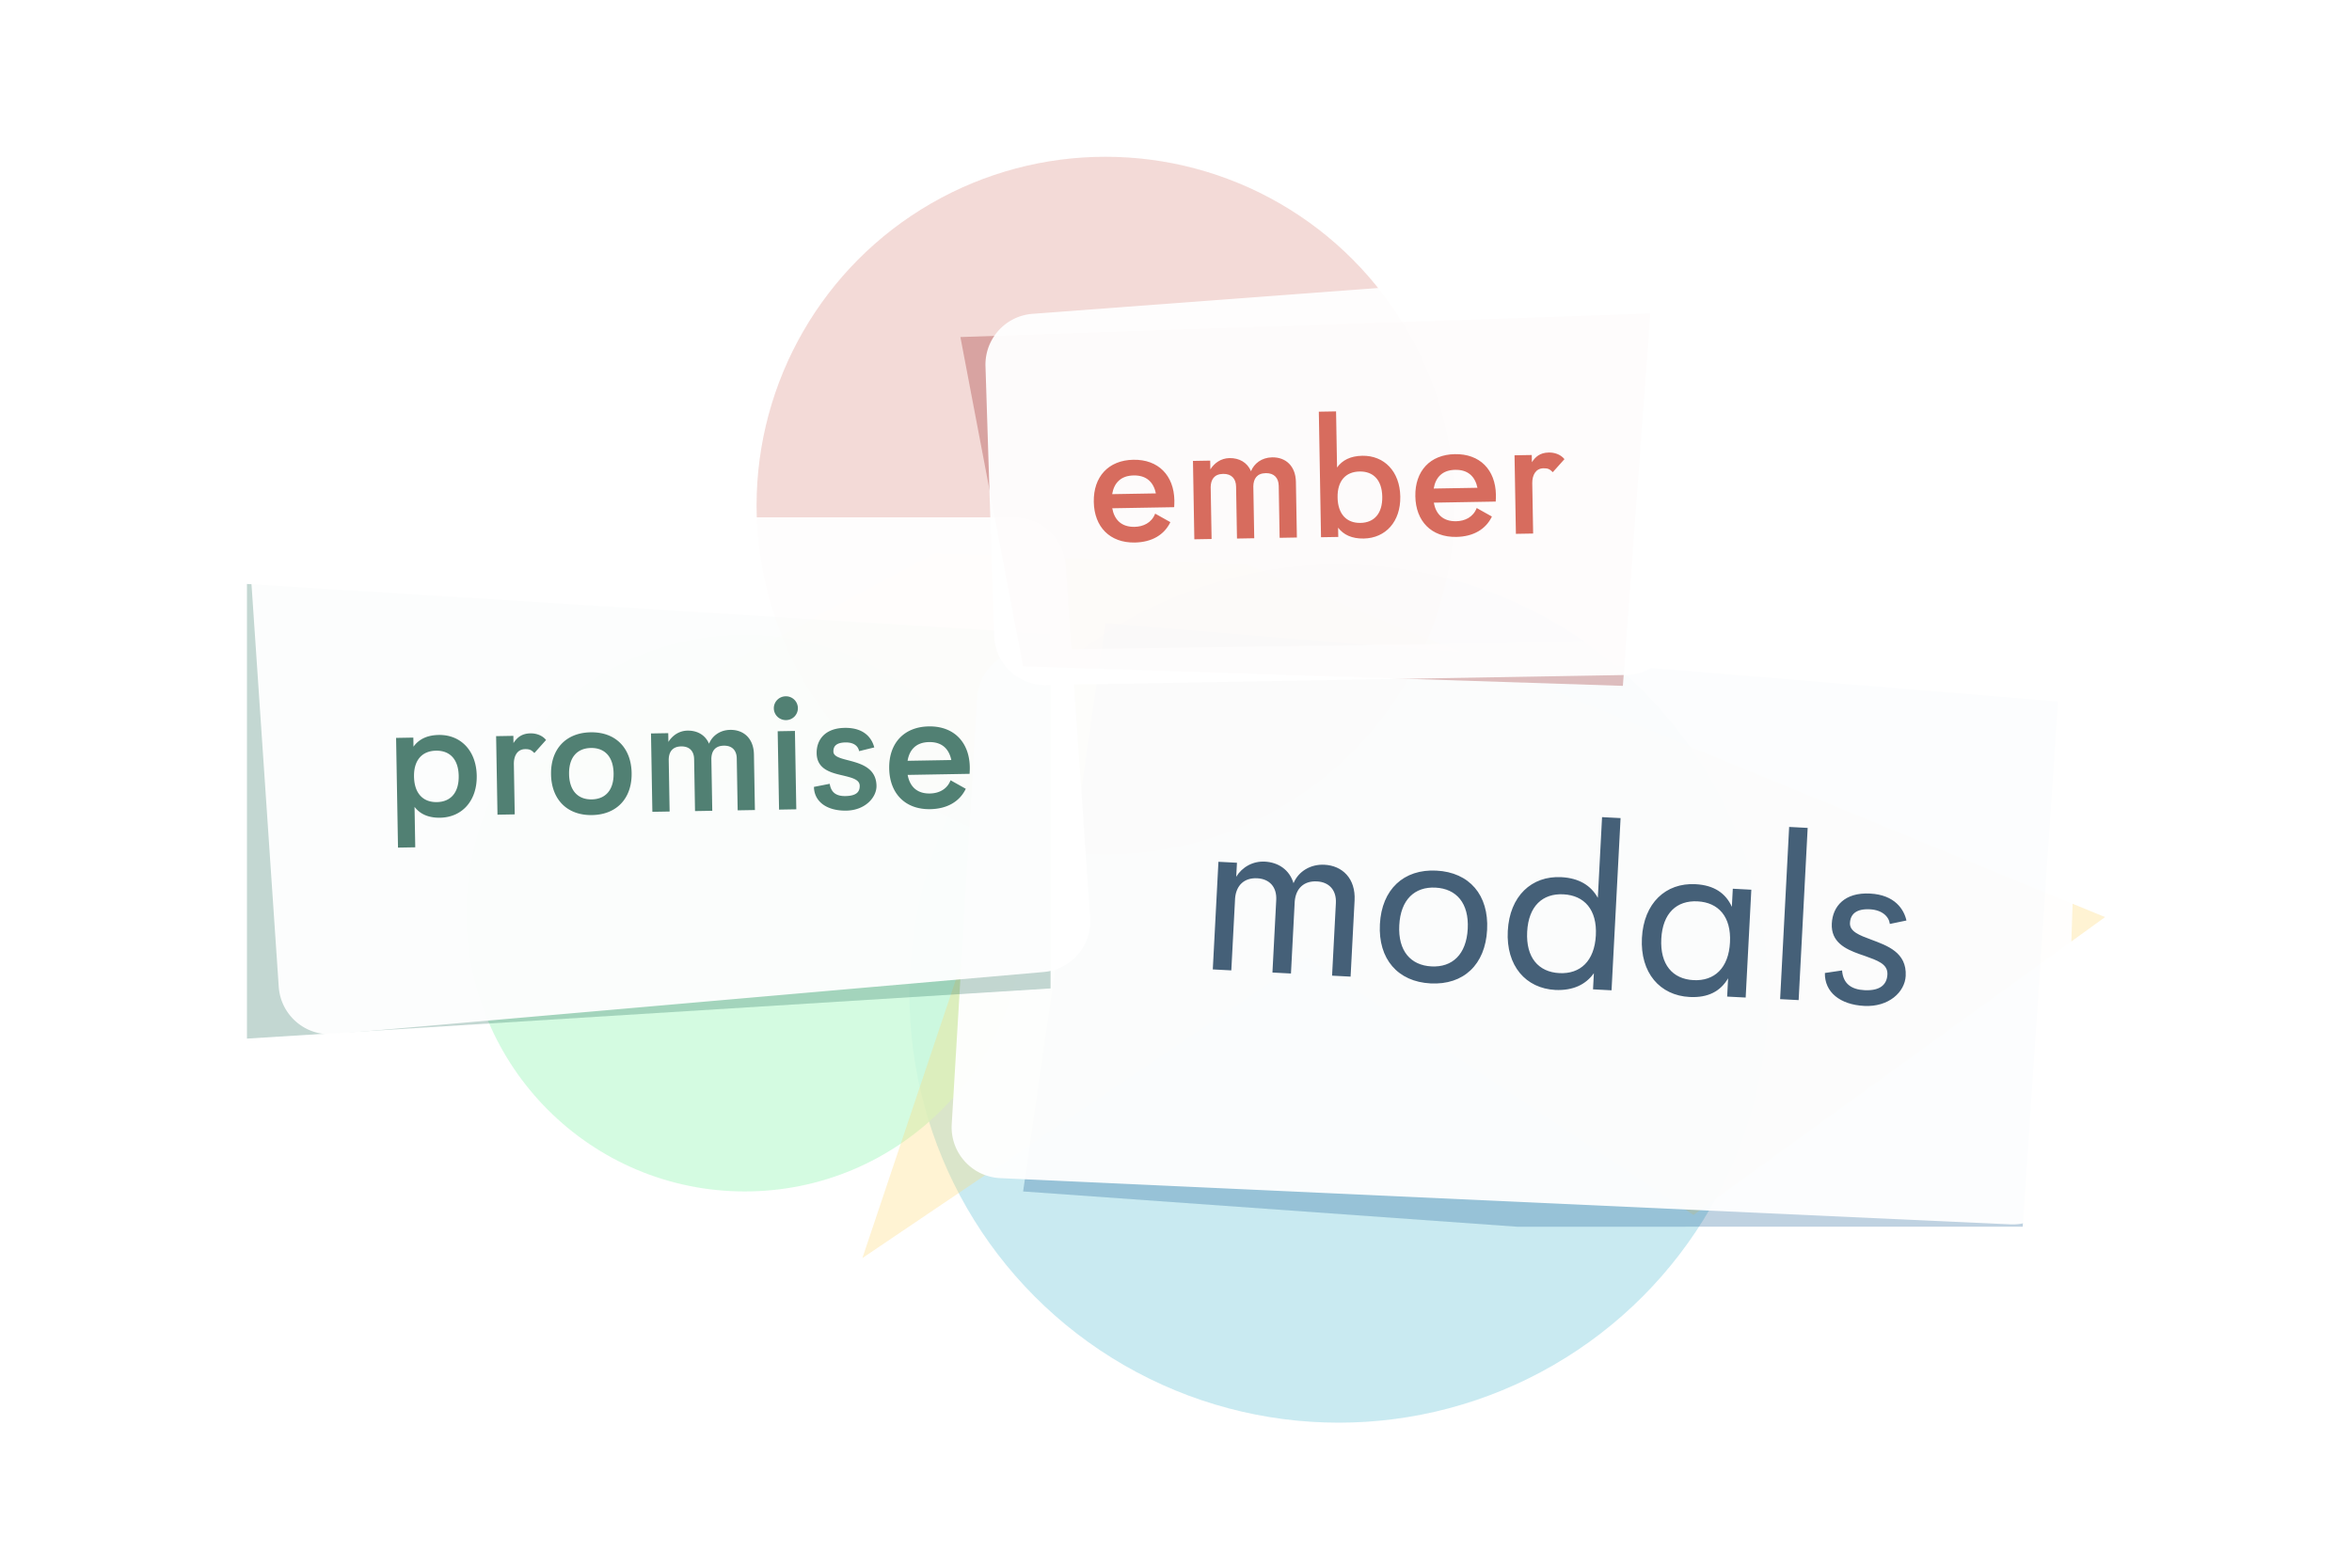 <svg height="400" viewBox="0 0 600 400" width="600" xmlns="http://www.w3.org/2000/svg"><filter id="a" height="146.3%" width="154.2%" x="-27.1%" y="-23.1%"><feGaussianBlur in="SourceGraphic" stdDeviation="25"/></filter><filter id="b" height="142.9%" width="125%" x="-12.5%" y="-21.4%"><feGaussianBlur in="SourceGraphic" stdDeviation="11"/></filter><filter id="c" height="156.9%" width="132.2%" x="-16.1%" y="-28.4%"><feGaussianBlur in="SourceGraphic" stdDeviation="11"/></filter><filter id="d" height="169.5%" width="137.5%" x="-18.8%" y="-34.7%"><feGaussianBlur in="SourceGraphic" stdDeviation="11"/></filter><g fill="none" fill-rule="evenodd"><g transform="translate(63 17)"><circle cx="278.5" cy="236.5" fill="#bce5ed" opacity=".8" r="109.5"/><circle cx="127" cy="216" fill="#cdfadc" opacity=".85" r="71"/><circle cx="219" cy="112" fill="#c64a3a" opacity=".2" r="89"/><path d="M122.538 49.236l126.738 27.176 17.129 117.147 132.901 33.04-114.974 49.873 80.37 97.009-111.348-40.28-51.159-60.995z" fill="#ffd876" filter="url(#a)" opacity=".57" transform="rotate(132 260.922 211.358)"/><path d="M40 0l243 20-9 134H145l-126-9z" fill="#004c86" filter="url(#b)" opacity=".5" transform="translate(179 142)"/><path d="M199.072 148.828l255.299-3.634c7.179-.102 13.082 5.635 13.184 12.814.003.205 0 .41-.006.615l-4.113 124.219c-.238 7.176-6.248 12.8-13.423 12.562a13 13 0 01-.165-.006l-257.68-11.795c-7.172-.329-12.72-6.409-12.392-13.581a13 13 0 01.01-.18l6.494-108.79c.406-6.795 5.986-12.127 12.792-12.224z" fill="#fff" opacity=".95"/><path d="M0 29.8L205 17v116L0 120.2z" fill="#0f5e4c" filter="url(#c)" opacity=".5" transform="matrix(-1 0 0 1 205 115)"/><path d="M195.874 115H13.909c-7.18 0-13 5.82-13 13a13 13 0 00.03.878l7.166 105.894c.485 7.163 6.685 12.577 13.848 12.093l.255-.02 181.069-15.837c7.063-.618 12.328-6.781 11.836-13.854l-6.27-90.057c-.475-6.813-6.14-12.097-12.97-12.097z" fill="#fff" opacity=".95"/><path d="M0 18l176-6-7 95-153-5z" fill="#860000" filter="url(#d)" opacity=".5" transform="translate(182 51)"/><path d="M200.422 63.072L348.43 52.014c7.16-.535 13.398 4.835 13.933 11.995a13 13 0 01.03.594l2.229 77.25c.207 7.178-5.443 13.163-12.62 13.37l-.15.004-148.042 2.552c-7.104.123-12.991-5.481-13.218-12.583l-2.194-68.746c-.222-6.96 5.08-12.86 12.025-13.378z" fill="#fff" opacity=".95"/></g><g fill-rule="nonzero"><path d="M314.11 247.596l.965-18.4c.285-3.344 2.369-5.273 5.664-5.1 3.076.161 5.008 2.19 4.832 5.54l-.97 18.51 4.724.248.964-18.4c.285-3.345 2.369-5.273 5.665-5.1 3.075.16 5.007 2.19 4.831 5.54l-.97 18.51 4.724.247 1.019-19.443c.293-5.602-3.116-8.865-7.674-9.104-3.57-.187-6.643 1.69-7.903 4.708-1.032-3.414-3.851-5.324-7.312-5.506-3.075-.16-5.8 1.404-7.306 3.858l.187-3.57-4.724-.247-1.44 27.462zm50.826 3.325c8.404.44 13.964-4.776 14.43-13.673s-4.518-14.667-12.922-15.107c-8.348-.438-13.964 4.775-14.43 13.673s4.574 14.67 12.922 15.107zm.227-4.339c-5.327-.28-8.548-3.973-8.206-10.509s3.932-9.873 9.26-9.593 8.549 3.972 8.206 10.508-3.932 9.873-9.26 9.594zm31.63 6.009c4.506.18 7.726-1.358 9.807-4.278l-.216 4.12 4.723.247 2.303-43.94-4.723-.247-1.08 20.596c-1.761-3.176-4.803-5.043-9.306-5.279-7.58-.397-13.195 4.816-13.662 13.714s4.574 14.67 12.153 15.067zm.996-4.3c-5.328-.278-8.55-3.972-8.204-10.563.343-6.536 3.93-9.818 9.257-9.539s8.607 3.921 8.264 10.457c-.345 6.591-3.99 9.925-9.317 9.646zm33.221 6.093c4.724.247 7.898-1.459 9.834-4.772l-.245 4.669 4.723.247 1.443-27.517-4.724-.248-.242 4.614c-1.579-3.497-4.557-5.526-9.28-5.774-7.58-.397-13.195 4.816-13.662 13.714s4.574 14.67 12.153 15.067zm.997-4.299c-5.328-.28-8.55-3.973-8.204-10.564.343-6.536 3.93-9.818 9.257-9.538s8.607 3.92 8.264 10.457c-.345 6.59-3.99 9.924-9.317 9.645zm26.83 5.096l2.303-43.94-4.724-.247-2.303 43.94zm16.72 1.482c6.262.328 10.374-3.532 10.59-7.65.317-6.043-4.771-7.741-8.822-9.275-2.972-1.092-5.51-2.051-5.395-4.248.118-2.252 1.624-3.66 5.084-3.48 3.131.165 4.86 1.853 5.092 3.737l4.232-.88c-.625-2.786-2.907-6.54-9.278-6.874-6.481-.34-9.533 3.245-9.763 7.64-.247 4.697 3.375 6.493 7.038 7.798l.449.157c.298.104.597.204.892.304 3.188 1.159 5.952 2.02 5.808 4.766-.147 2.8-2.147 4.183-5.882 3.987-3.185-.167-5.426-1.55-5.684-5.034l-4.385.651c-.091 4.897 3.873 8.079 10.024 8.401z" fill="#092c4c" opacity=".75"/><path d="M105.932 216.196l-.18-10.318c1.392 1.816 3.53 2.819 6.53 2.766 5.599-.098 9.445-4.325 9.334-10.724s-4.104-10.49-9.703-10.393c-3 .053-5.101 1.13-6.429 2.993l-.04-2.32-4.4.077.489 27.996zm5.52-11.538c-3.52.062-5.76-2.22-5.835-6.5-.074-4.238 2.086-6.556 5.606-6.618s5.719 2.18 5.793 6.42c.074 4.28-2.045 6.637-5.564 6.698zm19.857 3.134l-.223-12.798c-.037-2.12.894-3.816 2.853-3.85 1.2-.021 1.645.25 2.378.998l2.982-3.332c-1.022-1.263-2.63-1.715-3.99-1.691-2.28.04-3.46 1.14-4.317 2.476l-.032-1.84-4.4.077.35 20.037zm19.727.176c6.359-.111 10.205-4.339 10.094-10.738s-4.104-10.49-10.463-10.379-10.206 4.339-10.094 10.738 4.104 10.49 10.463 10.379zm-.07-4c-3.52.062-5.72-2.22-5.794-6.46s2.045-6.596 5.565-6.658 5.72 2.22 5.793 6.46-2.045 6.597-5.564 6.658zm19.857 3.094l-.232-13.278c.048-1.84.863-3.295 3.182-3.336 2.16-.037 3.263 1.264 3.297 3.223l.232 13.278 4.4-.077-.233-13.278c.048-1.84.863-3.295 3.183-3.336 2.16-.037 3.262 1.264 3.296 3.223l.232 13.278 4.4-.076-.248-14.198c-.07-4.04-2.591-6.316-6.07-6.255-2.68.046-4.613 1.6-5.38 3.534-.959-2.224-2.98-3.388-5.499-3.344-2.2.038-3.898 1.308-4.87 2.885l-.04-2.24-4.399.077.35 19.997zm29.717-23.322a3.04 3.04 0 10-.106-6.079c-1.72.03-3.056 1.414-3.026 3.093s1.413 3.016 3.132 2.986zm2.598 22.758l-.35-19.997-4.399.077.35 19.997zm12.768.337c4.839-.084 7.741-3.415 7.69-6.335-.08-4.639-4.1-5.69-7.235-6.514-2.049-.525-3.737-.975-3.759-2.215-.023-1.36.72-2.293 3.08-2.334 2.24-.04 3.258 1.023 3.48 2.22l3.863-.948c-.515-2.032-2.249-5.082-7.568-4.989-5.16.09-7.185 3.206-7.128 6.485.072 4.12 3.688 4.977 6.78 5.683 2.25.56 4.179 1.007 4.207 2.607.03 1.76-1.116 2.58-3.635 2.624-2.04.035-3.652-.657-4.015-3.13l-4.027.79c.067 3.84 3.387 6.142 8.267 6.056zm21.396-.373c4.36-.076 7.527-1.972 9.071-5.2l-3.878-2.172c-.92 2.377-3.063 3.334-5.262 3.373-3.36.058-5.153-1.83-5.684-4.742l15.798-.276c.03-.52.059-1.2.05-1.72-.112-6.4-4.104-10.49-10.463-10.38s-10.206 4.339-10.094 10.738 4.103 10.49 10.462 10.379zm5.382-12.536l-11.158.195c.471-2.809 2.158-4.718 5.478-4.776 3.24-.057 5.07 1.671 5.68 4.581z" fill="#094c3a" opacity=".7"/><path d="M289.492 138.427c4.36-.076 7.526-1.971 9.07-5.199l-3.878-2.172c-.919 2.376-3.062 3.334-5.262 3.372-3.36.059-5.153-1.83-5.684-4.742l15.798-.275c.03-.52.059-1.202.05-1.721-.112-6.4-4.104-10.49-10.463-10.38s-10.206 4.34-10.094 10.738 4.104 10.49 10.463 10.38zm5.382-12.535l-11.159.194c.472-2.808 2.158-4.718 5.478-4.776 3.24-.057 5.07 1.672 5.68 4.582zm14.205 11.633l-.232-13.278c.048-1.84.863-3.295 3.182-3.336 2.16-.037 3.263 1.264 3.297 3.223l.232 13.278 4.4-.077-.232-13.277c.047-1.842.862-3.296 3.182-3.337 2.16-.037 3.262 1.264 3.297 3.223l.231 13.278 4.4-.076-.248-14.198c-.07-4.04-2.59-6.316-6.07-6.255-2.68.047-4.613 1.6-5.38 3.534-.958-2.223-2.979-3.388-5.499-3.344-2.2.038-3.897 1.308-4.87 2.885l-.04-2.24-4.398.077.349 19.997zm38.804-.117c5.599-.098 9.446-4.325 9.334-10.724s-4.104-10.49-9.703-10.393c-3 .053-5.1 1.13-6.429 2.993l-.25-14.318-4.399.077.56 32.035 4.399-.077-.041-2.36c1.391 1.817 3.53 2.82 6.529 2.767zm-.83-3.986c-3.52.061-5.76-2.22-5.834-6.5-.074-4.239 2.086-6.557 5.605-6.618s5.72 2.18 5.793 6.42c.075 4.28-2.044 6.637-5.564 6.698zm24.466 3.574c4.36-.077 7.527-1.972 9.07-5.2l-3.878-2.172c-.918 2.376-3.062 3.334-5.262 3.372-3.36.059-5.152-1.83-5.683-4.741l15.797-.276c.031-.52.06-1.201.05-1.721-.111-6.4-4.103-10.49-10.462-10.38s-10.206 4.34-10.095 10.739 4.104 10.49 10.463 10.379zm5.382-12.536l-11.158.194c.471-2.808 2.158-4.718 5.477-4.776 3.24-.056 5.07 1.672 5.681 4.582zm14.206 11.674l-.223-12.798c-.037-2.12.893-3.817 2.853-3.85 1.2-.022 1.645.25 2.378.998l2.982-3.333c-1.022-1.262-2.63-1.714-3.99-1.69-2.28.04-3.46 1.14-4.317 2.475l-.033-1.84-4.399.077.35 20.037z" fill="#cd4937" opacity=".8"/></g></g></svg>